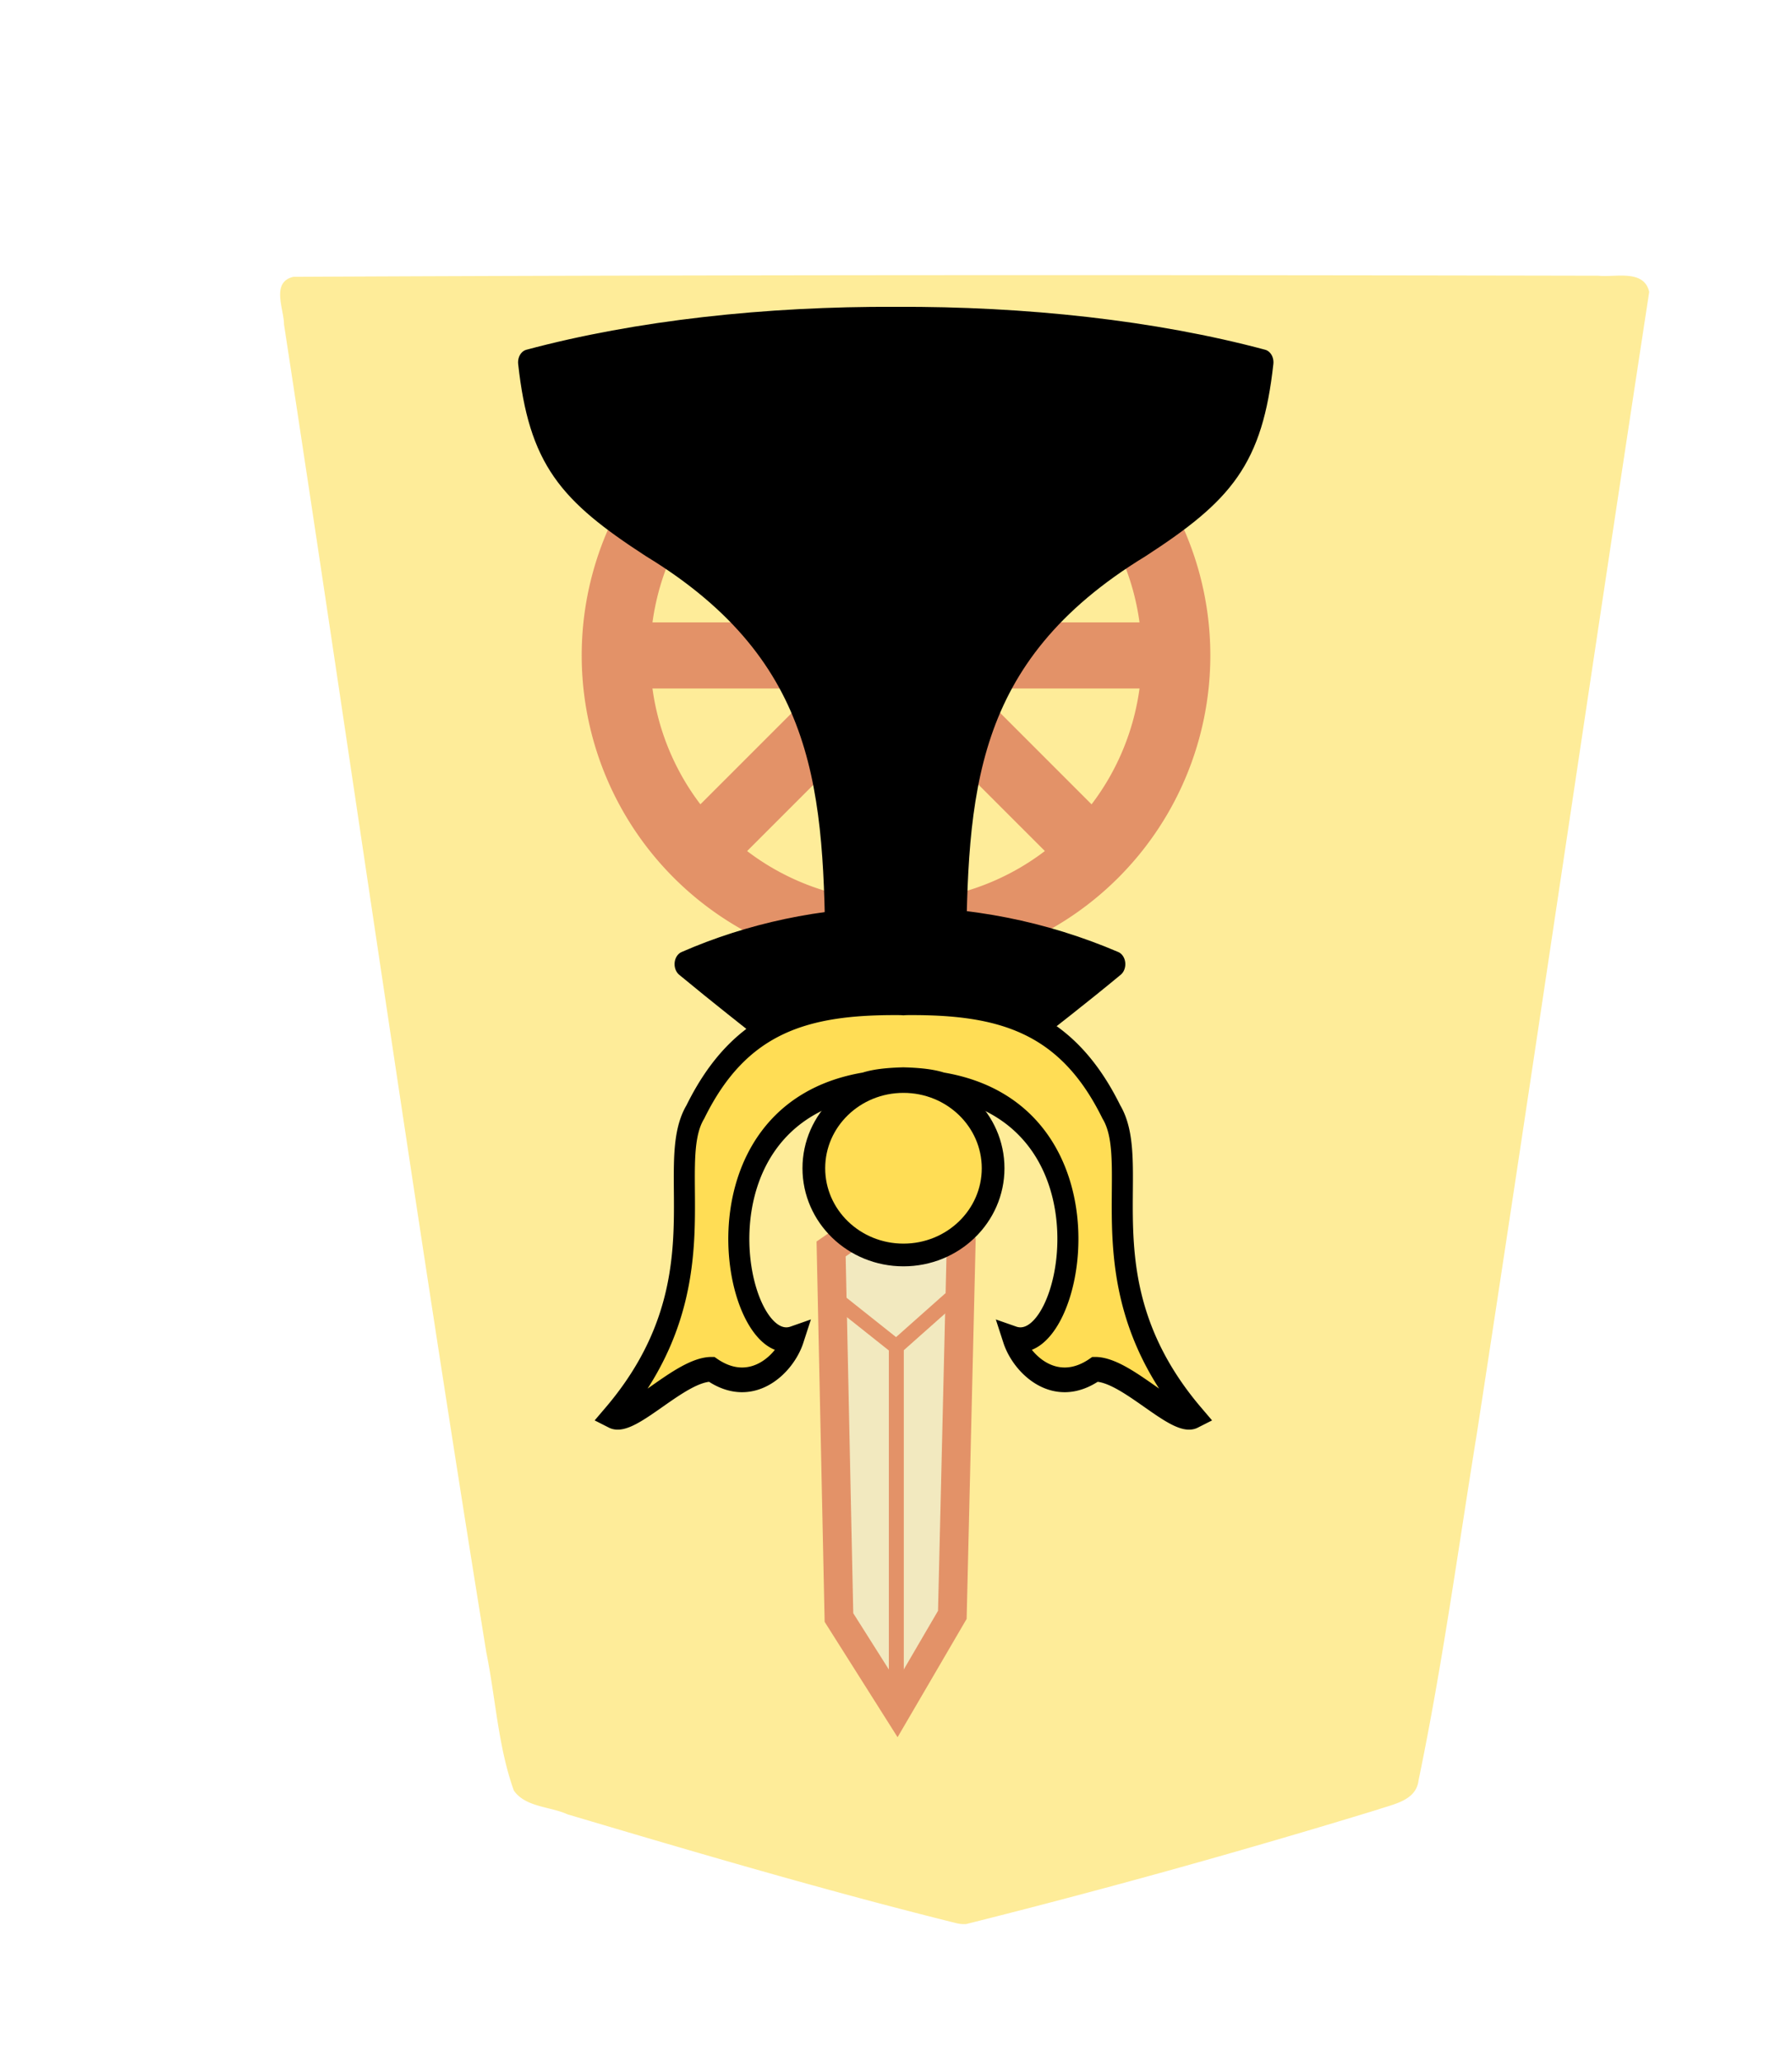 <svg xmlns="http://www.w3.org/2000/svg" width="52.157" height="60">
    <defs>
        <filter id="1TO_svg__a">
            <feGaussianBlur in="SourceAlpha" result="blur" stdDeviation="2"/>
            <feOffset dx="2" dy="2" result="offsetBlur"/>
            <feBlend in="SourceGraphic" in2="offsetBlur"/>
        </filter>
    </defs>
    <g fill="#feec99" filter="url(#1TO_svg__a)">
        <path d="M26.123 53.987a242 242 0 0 0 11.985-3.333c.459-.16 1.11-.258 1.18-.85.697-3.354 1.156-6.76 1.705-10.143 1.699-11.05 3.317-22.12 5.008-33.167-.153-.67-.995-.416-1.483-.471-12.66-.025-25.32-.03-37.978.032-.66.153-.275.935-.274 1.384 1.975 12.882 3.806 25.786 5.89 38.651.271 1.332.34 2.732.8 4.013.341.488 1.054.46 1.56.691 3.762 1.117 7.533 2.226 11.34 3.173a.9.9 0 0 0 .266.02z"/>
    </g>
    <g opacity=".5">
        <g stroke="#c83737" stroke-width="4.938" opacity="1">
            <path fill="#c83737" stroke-width=".476" d="M26.803 10.33v25.593h-1.446V10.33z"/>
            <path fill="#e6e6e6" stroke-width=".838" d="m26.677 35.43 1.297.825-.256 10.735-1.608 2.754-1.692-2.676-.228-10.725 1.29-.89z"/>
            <path fill="none" stroke-width=".435" d="M26.088 49.324V39.192l-1.594-1.266m1.594 1.266 1.574-1.398"/>
        </g>
        <path fill="#c83737" stroke="#c83737" stroke-width=".476" d="M34.016 19.796H18.139v-1.447h15.877Z" opacity="1"/>
        <path fill="#c83737" d="M26.078 28.22a9.147 9.147 0 0 0 9.149-9.147 9.147 9.147 0 0 0-9.149-9.148 9.147 9.147 0 0 0-9.147 9.148 9.147 9.147 0 0 0 9.147 9.147m0-1.994a7.15 7.15 0 0 1-7.152-7.153 7.15 7.15 0 0 1 7.152-7.152 7.15 7.15 0 0 1 7.153 7.152 7.15 7.15 0 0 1-7.153 7.152z" opacity="1"/>
        <path fill="#c83737" stroke="#c83737" stroke-width=".476" d="M32.202 13.971 20.977 25.196l-1.023-1.024L31.18 12.95Z" opacity="1"/>
        <path fill="#c83737" stroke="#c83737" stroke-width=".476" d="M31.18 25.196 19.955 13.972l1.023-1.023 11.224 11.225Z" opacity="1"/>
    </g>
    <g stroke="#000" stroke-linejoin="round" stroke-width="1.313" paint-order="stroke fill markers">
        <path d="M-23.356 44.733c-4.132 8.932-4.332 7.65-13.39 13.799 8.914 3.135 18.701 2.896 26.78 0-9.058-6.15-9.44-5.165-13.39-13.8z" transform="matrix(-.467 0 0 -.569 15.286 61.36)"/>
        <path d="M-26.818 58.55c-.101 8.756-.37 15.837-11.545 21.428-5.232 2.786-6.963 4.476-7.615 9.333 6.785 1.493 14.837 2.21 22.883 2.179 8.046.031 16.097-.686 22.882-2.18-.651-4.856-2.382-6.546-7.615-9.332-11.174-5.591-11.443-12.672-11.545-21.428-1.24.02-2.481.02-3.722.02s-2.482 0-3.723-.02z" transform="matrix(-.467 0 0 -.569 15.286 61.36)"/>
    </g>
    <g fill="#fd5" stroke="#000" transform="translate(428.184 116.593)scale(-.661)">
        <path stroke-width="13.427" d="M89.878 104.459c71.228 71.229 31.757 135.82 52.51 165.378 28.87 49.947 71.082 59.605 129.342 59.37a66 66 0 0 0 3.413-.105q1.714.098 3.413.104c58.26.236 100.472-9.422 129.342-59.369 20.753-29.557-18.718-94.15 52.51-165.378-11.605-5.015-42.725 25.605-62.898 25.525-25.612-15.171-47.031 3.08-52.25 16.777 37.838-11.301 70.078 121.468-45.539 137.914-7.067 1.97-16.164 2.514-24.578 2.72-8.414-.206-17.511-.75-24.578-2.72-115.617-16.446-83.377-149.215-45.538-137.914-5.22-13.698-26.64-31.948-52.251-16.777-20.173.08-51.293-30.54-62.898-25.525z" transform="matrix(.069 0 0 .081 589.02 105.58)"/>
        <ellipse cx="608" cy="124.96" rx="3.947" ry="3.818"/>
    </g>
</svg>
